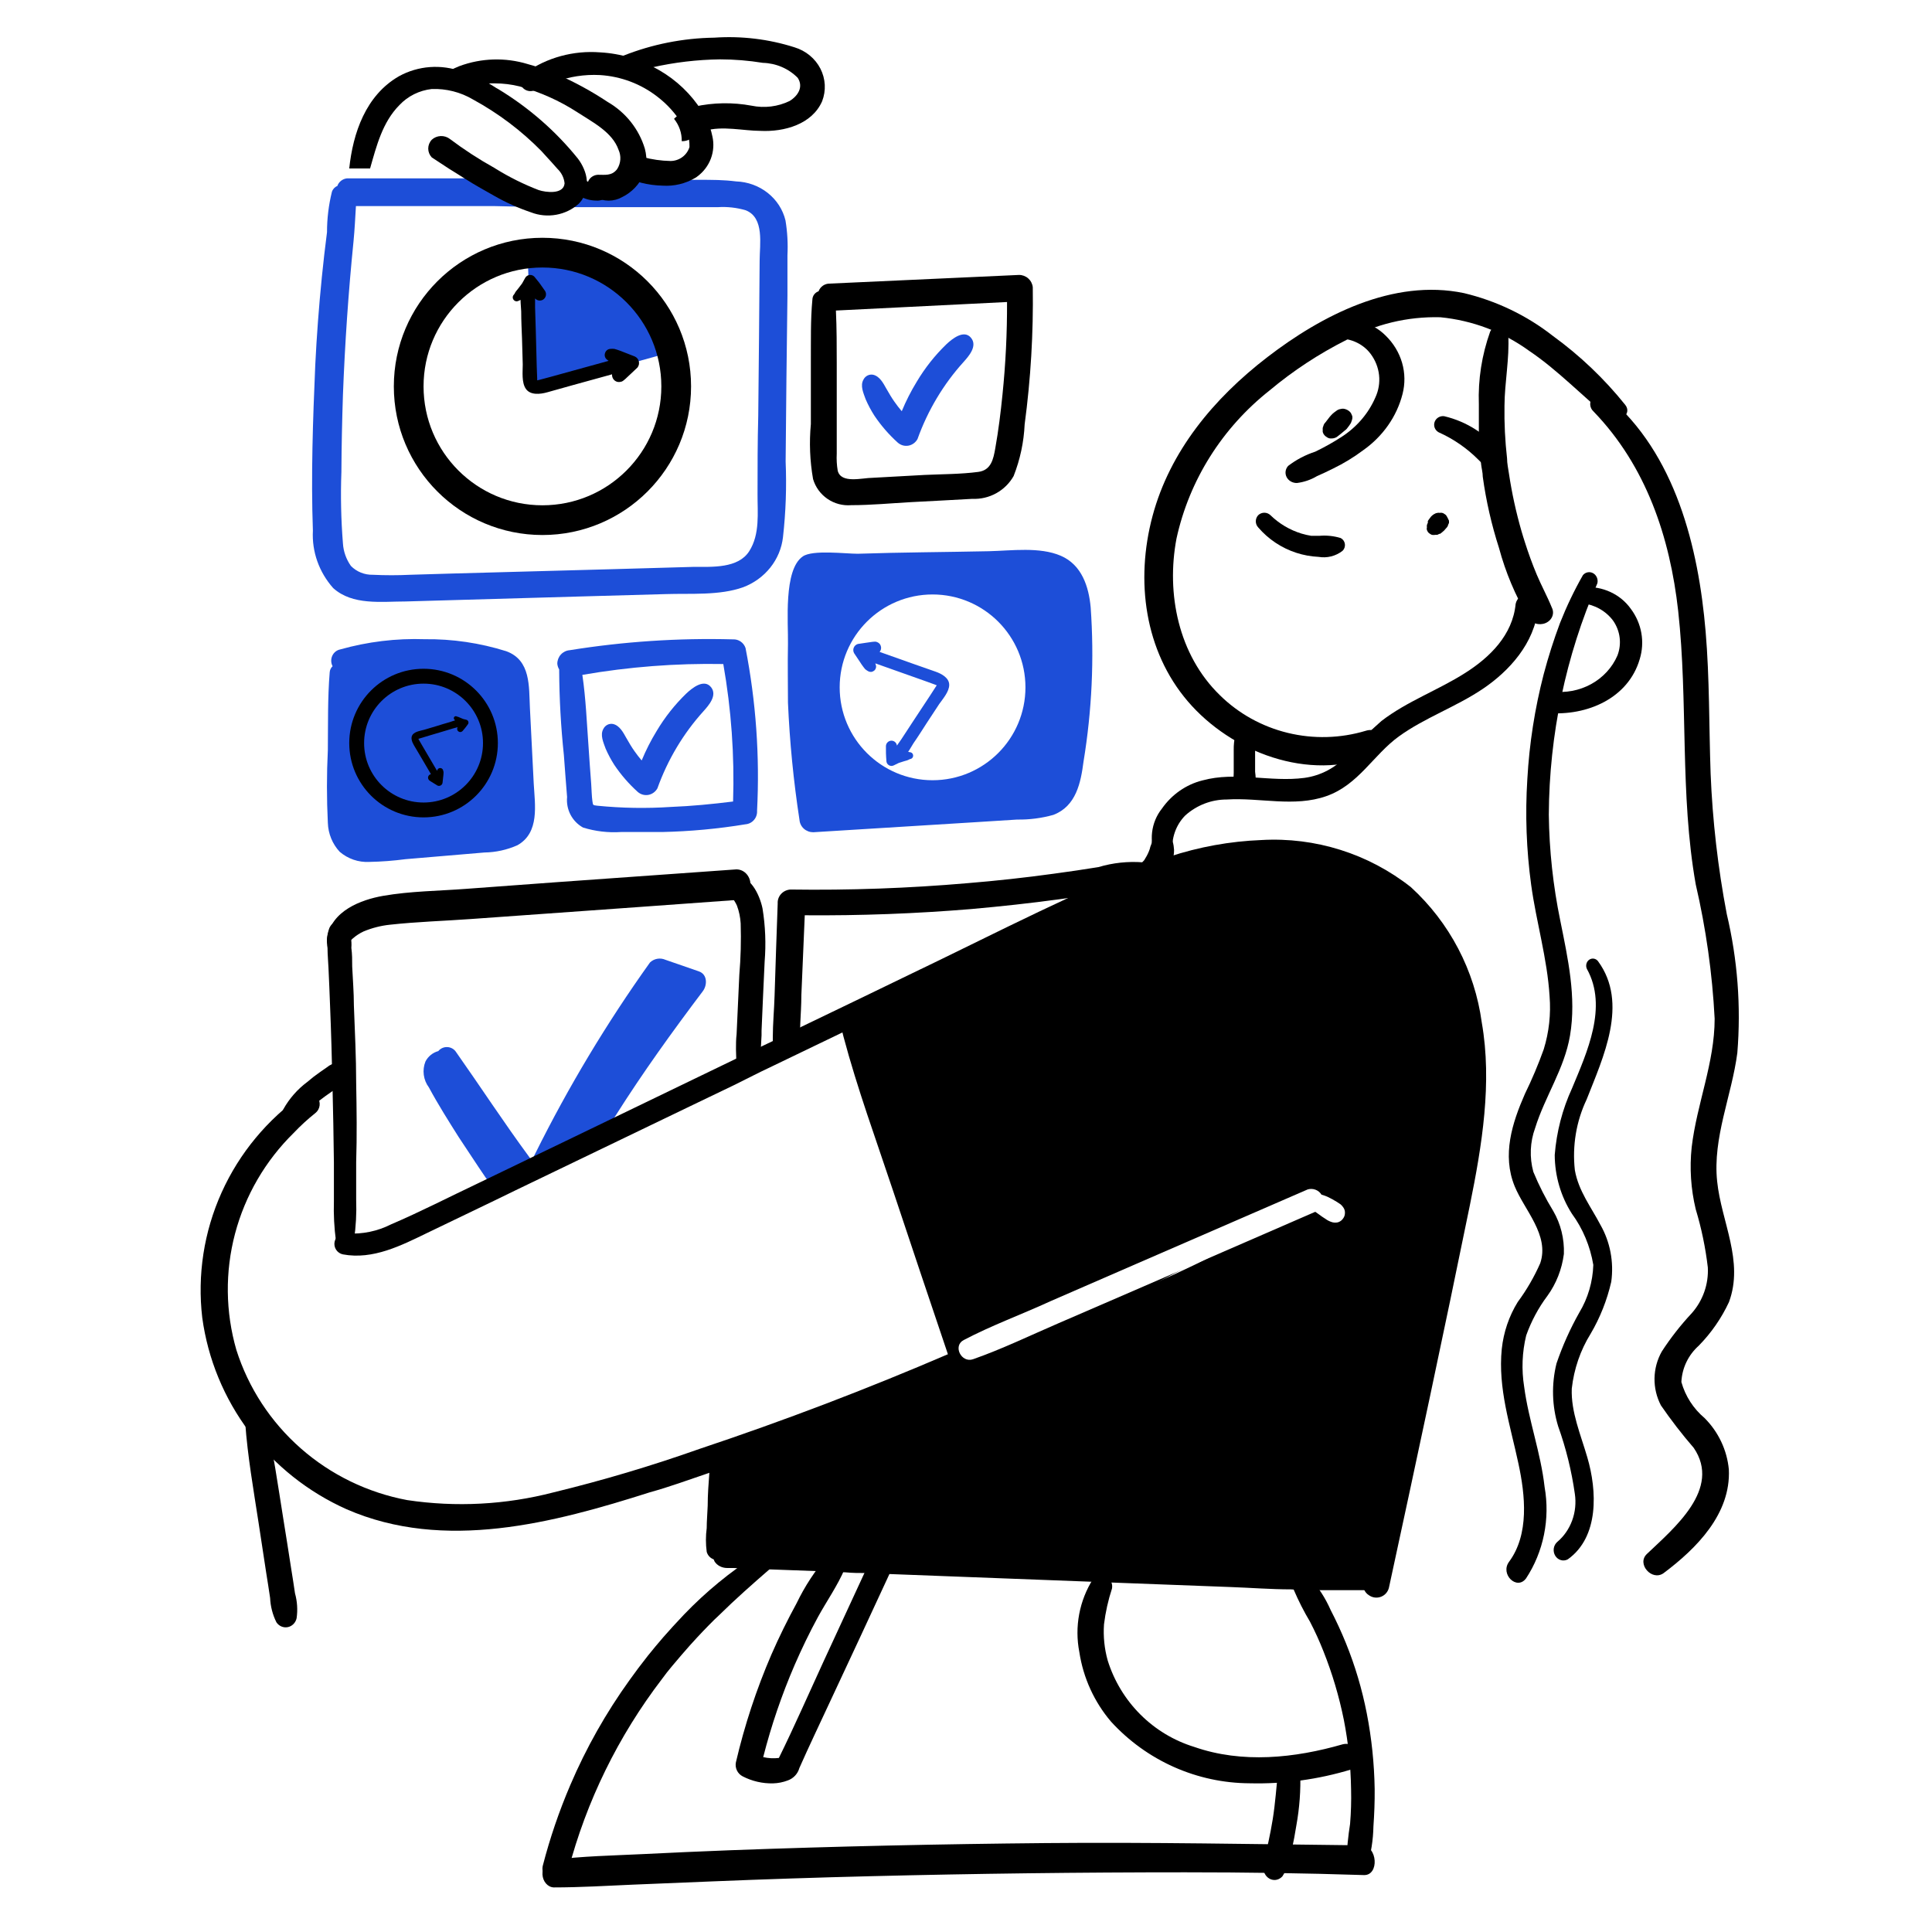 <svg viewBox="0 0 260 260" fill="none" xmlns="http://www.w3.org/2000/svg">
<rect width="260" height="260" fill="white"/>
<path d="M218.703 54.466C215.898 50.969 212.624 47.852 208.97 45.197C205.466 42.453 201.386 40.49 197.018 39.447C187.471 37.452 177.85 42.458 170.578 48.045C163.306 53.632 157.432 60.742 155.102 69.449C152.771 78.156 154.039 87.588 159.857 94.39C165.674 101.192 176.153 105.274 184.898 101.646C186.967 100.793 185.998 97.637 183.798 98.345C180.388 99.373 176.754 99.469 173.291 98.625C169.829 97.781 166.672 96.027 164.164 93.556C158.57 88.114 156.929 79.861 158.327 72.478C160.041 64.627 164.47 57.584 170.876 52.526C174.037 49.882 177.504 47.605 181.206 45.742C185.052 43.632 189.415 42.579 193.829 42.694C198.161 43.115 202.293 44.677 205.781 47.211C209.716 49.859 212.922 53.305 216.633 56.28C217.864 57.06 219.729 55.736 218.703 54.466Z" fill="black"/>
<path d="M186.474 45.165C185.515 44.203 184.278 43.521 182.911 43.203C181.545 42.884 180.108 42.942 178.776 43.37C178.46 43.465 178.198 43.674 178.046 43.95C177.895 44.226 177.866 44.547 177.968 44.842C178.07 45.137 178.294 45.383 178.59 45.524C178.886 45.665 179.23 45.691 179.547 45.596C180.486 45.483 181.439 45.613 182.304 45.971C183.169 46.328 183.913 46.9 184.454 47.624C185.087 48.471 185.477 49.455 185.588 50.482C185.699 51.509 185.528 52.546 185.089 53.494C184.141 55.683 182.512 57.559 180.412 58.879C179.32 59.578 178.183 60.214 177.006 60.781C175.675 61.215 174.438 61.866 173.35 62.702C173.164 62.909 173.047 63.161 173.011 63.429C172.976 63.696 173.024 63.968 173.15 64.21C173.276 64.453 173.475 64.656 173.722 64.796C173.969 64.936 174.254 65.007 174.543 64.999C175.495 64.879 176.408 64.566 177.218 64.084C177.95 63.761 178.681 63.42 179.393 63.061C180.824 62.368 182.178 61.544 183.435 60.602C186.096 58.73 187.975 56.052 188.746 53.027C189.104 51.644 189.083 50.199 188.687 48.826C188.29 47.452 187.529 46.193 186.474 45.165Z" fill="black"/>
<path d="M181.999 56.108C181.984 55.992 181.947 55.881 181.89 55.78C181.832 55.617 181.732 55.473 181.6 55.362C181.417 55.204 181.199 55.091 180.964 55.034C180.798 54.989 180.621 54.989 180.455 55.034C180.281 55.05 180.113 55.106 179.965 55.198L179.566 55.489C179.414 55.602 179.274 55.73 179.148 55.871L178.966 56.071L178.658 56.471L178.349 56.872C178.22 56.994 178.132 57.152 178.095 57.326C178.019 57.478 177.987 57.648 178.005 57.818V58.127C178.046 58.289 178.127 58.44 178.24 58.563C178.307 58.655 178.395 58.729 178.495 58.782C178.631 58.894 178.793 58.969 178.966 59H179.294C179.513 58.986 179.725 58.917 179.911 58.8C180.256 58.527 180.619 58.254 180.945 57.963L181.146 57.799C181.209 57.748 181.264 57.686 181.309 57.617C181.488 57.399 181.652 57.168 181.799 56.926L181.926 56.58C181.982 56.429 182.006 56.268 181.999 56.108Z" fill="black"/>
<path d="M194.829 69.72L194.69 69.463C194.614 69.328 194.496 69.219 194.35 69.148C194.275 69.078 194.177 69.033 194.071 69.02C193.97 68.993 193.863 68.993 193.761 69.02C193.66 68.998 193.554 68.998 193.452 69.02C193.295 69.035 193.145 69.09 193.019 69.177L192.895 69.248C192.776 69.333 192.667 69.428 192.57 69.534L192.4 69.763C192.308 69.877 192.225 69.996 192.152 70.12C192.144 70.158 192.144 70.197 192.152 70.235V70.363C192.095 70.457 192.054 70.558 192.029 70.664C192.008 70.758 192.008 70.855 192.029 70.949C191.99 71.076 191.99 71.209 192.029 71.335L192.152 71.578C192.227 71.693 192.334 71.787 192.462 71.85C192.533 71.909 192.618 71.953 192.71 71.978C192.852 72.007 193 72.007 193.143 71.978H193.421L193.715 71.836H193.808L194.071 71.635C194.103 71.599 194.139 71.565 194.179 71.535C194.263 71.48 194.336 71.412 194.396 71.335L194.582 71.121C194.688 71.019 194.776 70.904 194.845 70.778C194.845 70.649 194.954 70.506 195 70.378V70.077L194.829 69.72Z" fill="black"/>
<path d="M204 71C203.892 70.929 203.797 70.842 203.716 70.742C203.054 69.443 202.527 68.083 202.146 66.68C201.629 65.431 200.949 64.252 200.123 63.173C199.768 62.707 199.375 62.269 198.95 61.862C197.415 60.319 195.6 59.068 193.597 58.171C193.358 58.036 193.173 57.824 193.076 57.572C192.979 57.319 192.975 57.042 193.064 56.787C193.153 56.532 193.331 56.315 193.566 56.173C193.802 56.032 194.08 55.974 194.353 56.011C195.891 56.373 197.352 56.998 198.666 57.857C199.995 58.716 201.181 59.768 202.184 60.977C202.184 61.678 202.335 62.398 202.43 63.118C202.791 65.774 203.316 68.406 204 71Z" fill="black"/>
<path d="M180.425 72.407C179.501 72.127 178.533 72.025 177.571 72.106H177.366H177.123H176.452C176.011 72.035 175.574 71.935 175.146 71.806C173.578 71.326 172.146 70.477 170.968 69.329C170.746 69.118 170.453 69 170.148 69C169.842 69 169.549 69.118 169.327 69.329C169.117 69.552 169 69.847 169 70.155C169 70.462 169.117 70.757 169.327 70.981C170.693 72.57 172.468 73.752 174.457 74.396C175.423 74.709 176.426 74.892 177.44 74.94C178.004 75.037 178.583 75.016 179.138 74.877C179.693 74.738 180.215 74.485 180.668 74.133C180.791 74.016 180.884 73.871 180.94 73.709C180.996 73.548 181.013 73.376 180.99 73.207C180.966 73.038 180.902 72.877 180.804 72.738C180.706 72.599 180.576 72.485 180.425 72.407Z" fill="black"/>
<path d="M232.379 123.001C231.189 116.758 230.462 110.437 230.207 104.09C229.982 97.707 230.076 91.324 229.533 84.959C228.577 73.719 225.505 61.045 216.328 53.356C216.055 53.112 215.695 52.984 215.326 53.002C214.957 53.019 214.61 53.179 214.362 53.447C214.114 53.716 213.984 54.07 214.002 54.432C214.019 54.795 214.182 55.135 214.455 55.379C221.553 62.737 224.738 72.321 225.843 82.218C227.191 94.469 226.049 106.831 228.203 119.009C229.583 124.953 230.435 131.003 230.75 137.092C230.75 143.033 228.353 148.515 227.66 154.383C227.362 157.177 227.546 160.001 228.203 162.735C228.977 165.296 229.521 167.918 229.832 170.572C229.946 172.824 229.168 175.033 227.66 176.734C226.167 178.332 224.819 180.056 223.632 181.885C223.011 182.992 222.677 184.231 222.657 185.495C222.638 186.759 222.934 188.008 223.521 189.133C224.885 191.118 226.361 193.028 227.94 194.853C231.686 200.372 225.299 205.633 221.629 209.128C220.224 210.453 222.284 212.808 223.857 211.722C228.333 208.374 232.941 203.72 232.66 197.76C232.417 195.155 231.265 192.712 229.401 190.843C227.887 189.568 226.798 187.877 226.273 185.987C226.315 185.06 226.544 184.15 226.945 183.31C227.347 182.47 227.915 181.717 228.614 181.094C230.296 179.377 231.67 177.393 232.678 175.226C234.72 169.707 231.648 164.427 231.086 158.982C230.468 153.096 233.053 147.448 233.802 141.691C234.313 135.426 233.833 129.121 232.379 123.001Z" fill="black"/>
<path d="M205.654 83.083C203.923 80.135 202.607 77.005 201.736 73.765C200.724 70.619 199.991 67.406 199.544 64.156C199.544 63.592 199.382 63.028 199.321 62.482C199.186 61.184 199.084 59.892 199.017 58.606C199.017 57.204 199.017 55.803 199.017 54.402C198.898 51.09 199.413 47.785 200.539 44.629C201.026 43.519 202.934 44.01 202.974 45.084C203.157 48.232 202.487 51.435 202.467 54.602C202.43 56.966 202.545 59.33 202.812 61.681C202.812 62.373 202.975 63.083 203.076 63.792C203.467 66.386 204.029 68.957 204.76 71.491C204.902 71.964 205.045 72.455 205.207 72.947C205.674 74.421 206.202 75.877 206.811 77.333C207.42 78.788 208.232 80.263 208.841 81.773C209.034 82.152 209.052 82.584 208.89 82.975C208.728 83.366 208.401 83.683 207.978 83.857C207.556 84.031 207.073 84.047 206.637 83.902C206.202 83.757 205.848 83.462 205.654 83.083Z" fill="black"/>
<path d="M205.788 80.036C205.59 79.992 205.387 79.988 205.189 80.026C204.99 80.064 204.801 80.143 204.632 80.258C204.463 80.373 204.317 80.522 204.203 80.696C204.089 80.871 204.009 81.067 203.968 81.273C203.568 85.479 200.457 88.487 197.182 90.561C193.543 92.883 189.358 94.368 185.902 97.032C184.253 98.471 182.698 100.023 181.245 101.676C179.73 103.329 177.72 104.39 175.549 104.683C170.965 105.292 166.344 103.789 161.814 105.026C159.62 105.576 157.685 106.926 156.355 108.833C155.634 109.74 155.178 110.845 155.042 112.017C154.907 113.188 155.097 114.376 155.591 115.437C155.736 115.666 155.948 115.838 156.196 115.929C156.443 116.02 156.712 116.024 156.961 115.939C157.211 115.855 157.427 115.688 157.577 115.463C157.727 115.239 157.803 114.969 157.793 114.695C157.697 113.783 157.803 112.861 158.103 112C158.403 111.139 158.888 110.361 159.521 109.727C161.069 108.349 163.037 107.593 165.07 107.595C169.546 107.31 174.167 108.661 178.497 107.139C182.827 105.616 184.81 101.6 188.249 99.107C191.687 96.614 195.908 95.148 199.51 92.731C203.113 90.314 206.516 86.564 206.989 81.844C207.035 81.441 206.938 81.034 206.717 80.701C206.495 80.368 206.165 80.131 205.788 80.036Z" fill="black"/>
<path d="M219.485 81.956C218.79 80.971 217.833 80.18 216.71 79.665C215.588 79.149 214.342 78.927 213.099 79.021C211.874 79.134 211.577 81.053 212.941 81.184C213.768 81.277 214.565 81.535 215.28 81.94C215.995 82.345 216.613 82.889 217.093 83.536C217.567 84.219 217.866 84.999 217.965 85.813C218.065 86.626 217.963 87.451 217.666 88.22C216.966 89.837 215.724 91.188 214.132 92.062C212.541 92.937 210.69 93.286 208.868 93.054C208.466 92.986 208.052 93.067 207.71 93.28C207.368 93.494 207.125 93.823 207.031 94.202C206.99 94.393 206.99 94.59 207.03 94.782C207.069 94.974 207.148 95.156 207.262 95.318C207.376 95.481 207.522 95.62 207.693 95.729C207.863 95.838 208.054 95.913 208.255 95.951C213.633 96.384 219.149 93.938 220.671 88.69C221.018 87.555 221.092 86.36 220.886 85.194C220.681 84.028 220.202 82.921 219.485 81.956Z" fill="black"/>
<path d="M154.418 118.696C152.579 119.57 150.571 120.055 148.525 120.118C146.952 120.384 145.378 120.615 143.804 120.846L142.522 121.024C138.606 121.557 134.654 121.983 130.682 122.338C123.228 122.954 115.767 123.233 108.301 123.173C108.154 126.727 107.99 130.28 107.843 133.94C107.843 135.219 107.752 136.498 107.697 137.777C107.642 139.056 107.697 140.086 107.569 141.33L104 143C104 141.863 104 140.726 104 139.589C104 137.812 104.183 135.876 104.238 134.028C104.384 129.871 104.494 125.732 104.659 121.592C104.644 121.359 104.677 121.125 104.755 120.904C104.834 120.683 104.956 120.479 105.116 120.304C105.276 120.129 105.469 119.986 105.686 119.884C105.903 119.782 106.138 119.723 106.379 119.709C114.319 119.824 122.26 119.539 130.169 118.856C134.067 118.537 137.966 118.11 141.827 117.577C143.84 117.311 145.835 117.009 147.83 116.689C149.765 116.11 151.796 115.893 153.814 116.049C154.118 116.114 154.393 116.269 154.601 116.493C154.742 116.648 154.85 116.828 154.918 117.024C154.986 117.22 155.012 117.427 154.995 117.633C154.978 117.839 154.918 118.039 154.819 118.222C154.72 118.405 154.583 118.566 154.418 118.696Z" fill="black"/>
<path d="M94.576 133.4C90.445 138.876 86.502 144.352 82.855 150.12C81.813 151.727 80.827 153.352 79.841 154.994L70.036 159.631L67.171 161C66.557 160.142 65.943 159.284 65.311 158.408C64.064 156.582 62.892 154.757 61.739 153.041C60.344 150.832 58.948 148.624 57.72 146.342C57.35 145.846 57.113 145.267 57.032 144.657C56.95 144.048 57.027 143.428 57.255 142.855C57.427 142.516 57.671 142.215 57.969 141.973C58.267 141.731 58.613 141.553 58.986 141.45C59.133 141.269 59.322 141.126 59.538 141.032C59.753 140.939 59.989 140.897 60.225 140.912C60.46 140.926 60.688 140.995 60.89 141.115C61.093 141.234 61.262 141.399 61.386 141.596C64.678 146.269 67.785 151.033 71.171 155.633L71.563 156.163C71.73 155.852 71.878 155.524 72.046 155.213C76.489 146.267 81.646 137.679 87.469 129.53C87.737 129.269 88.081 129.094 88.453 129.028C88.825 128.963 89.209 129.011 89.553 129.165L94.036 130.717C95.264 131.136 95.171 132.633 94.576 133.4Z" fill="#1D4ED8"/>
<path d="M197.805 162.21C194.3 179.371 190.63 196.514 186.922 213.638C186.86 213.919 186.73 214.18 186.542 214.398C186.354 214.616 186.115 214.784 185.846 214.886C185.577 214.989 185.286 215.023 185.001 214.985C184.715 214.947 184.444 214.839 184.211 214.67C183.926 214.493 183.704 214.229 183.578 213.918C183.452 213.607 183.427 213.263 183.509 212.937C183.509 212.513 183.676 212.09 183.768 211.666C184.1 209.988 184.451 208.311 184.801 206.652C186.572 198.197 188.349 189.743 190.132 181.288C191.884 172.975 193.821 164.698 195.278 156.256C196.588 148.68 197.122 140.791 194.761 133.381C193.862 130.181 192.29 127.21 190.149 124.667C188.008 122.124 185.348 120.067 182.348 118.634C168.089 112.201 152.576 120.072 139.775 126.229L116.535 137.417L113.897 138.689L107.81 141.62L104.213 143.353L102.368 144.238L98.679 146.081L92.924 148.846L79.146 155.482L69.425 160.164L66.584 161.546L57.583 165.878C54.005 167.611 50.205 169.565 46.147 168.809C45.772 168.731 45.444 168.507 45.235 168.187C45.026 167.867 44.952 167.478 45.031 167.104C45.109 166.73 45.332 166.402 45.652 166.193C45.972 165.984 46.362 165.91 46.736 165.989C48.771 166.114 50.803 165.694 52.62 164.772C56.586 163.076 60.441 161.085 64.334 159.242L64.795 159.021L70.605 156.219L71.472 155.795L76.175 153.528L82.133 150.652L98.845 142.579L100.228 141.915L102.553 140.791L104.25 139.98L107.939 138.136C113.288 135.574 118.6 132.993 123.931 130.413L124.17 130.302L126.827 129.012C132.637 126.173 138.466 123.279 144.332 120.57C145.346 120.09 146.361 119.611 147.394 119.169C149.238 118.321 151.083 117.528 153.056 116.791C153.794 116.496 154.551 116.22 155.307 115.961C156.063 115.703 156.653 115.501 157.335 115.298C161.347 113.971 165.526 113.214 169.749 113.049C177.008 112.631 184.168 114.887 189.873 119.39C195.086 124.159 198.46 130.603 199.41 137.602C200.83 145.694 199.446 154.136 197.805 162.21Z" fill="black"/>
<path d="M157.939 113.812C157.913 113.611 157.864 113.414 157.794 113.222C157.787 113.178 157.787 113.133 157.794 113.089C157.609 112.766 157.568 112.69 157.691 112.88C157.691 113.013 157.815 113.07 157.691 112.88C157.591 112.584 157.376 112.333 157.088 112.175C156.799 112.017 156.457 111.964 156.128 112.025C155.837 112.074 155.57 112.207 155.366 112.405C155.172 112.627 155.057 112.899 155.037 113.184C155.037 113.431 154.893 113.698 154.811 113.945C154.764 114.166 154.695 114.382 154.605 114.591C154.437 114.994 154.23 115.382 153.988 115.751L153.782 115.979C153.543 116.189 153.342 116.433 153.185 116.701C153.063 116.959 153 117.237 153 117.519C153.022 117.857 153.166 118.179 153.411 118.431C153.628 118.673 153.919 118.849 154.245 118.937C154.571 119.025 154.919 119.021 155.243 118.926C155.999 118.595 156.619 118.049 157.012 117.367C157.333 116.914 157.583 116.421 157.754 115.903C157.92 115.411 158.003 114.898 158 114.382C157.979 114.23 157.959 113.964 157.939 113.812Z" fill="black"/>
<path d="M168.906 103.856C168.906 103.336 168.906 102.797 168.906 102.257C168.906 101.718 168.906 101.198 168.906 100.659C168.895 100.055 168.818 99.454 168.675 98.868C168.584 98.606 168.41 98.38 168.181 98.224C167.951 98.068 167.677 97.99 167.4 98.001C167.123 98.025 166.861 98.134 166.65 98.314C166.439 98.493 166.29 98.734 166.222 99.002C166.083 99.635 166.018 100.281 166.029 100.928C166.029 101.429 166.029 101.949 166.029 102.469V104.01C165.99 104.542 165.99 105.076 166.029 105.608C166.063 105.964 166.22 106.298 166.474 106.551C166.728 106.804 167.062 106.961 167.419 106.995C167.779 107.025 168.138 106.922 168.427 106.706C168.715 106.489 168.913 106.173 168.983 105.82C169.021 105.164 168.995 104.506 168.906 103.856Z" fill="black"/>
<path d="M213.024 77.397C211.852 79.457 210.823 81.605 209.945 83.825C209.099 86.084 208.364 88.389 207.744 90.73C206.548 95.341 205.809 100.074 205.542 104.85C205.24 109.6 205.414 114.37 206.058 119.081C206.746 124.099 208.225 128.989 208.535 134.062C208.729 136.481 208.46 138.918 207.744 141.223C207.011 143.27 206.166 145.269 205.215 147.212C203.495 151.131 202.119 155.435 203.839 159.647C205.147 162.852 208.552 166.222 207.279 169.995C206.461 171.852 205.444 173.604 204.252 175.215C203.079 177.112 202.343 179.277 202.102 181.533C201.568 186.844 203.255 191.844 204.338 196.936C205.267 201.222 205.818 206.478 203.083 210.177C201.844 211.844 204.131 214.078 205.37 212.412C206.535 210.641 207.357 208.64 207.785 206.526C208.213 204.413 208.24 202.229 207.864 200.104C207.348 195.507 205.714 191.167 205.112 186.606C204.747 184.316 204.841 181.969 205.387 179.72C206.073 177.796 207.036 175.998 208.243 174.391C209.433 172.749 210.197 170.804 210.461 168.75C210.535 166.718 210.038 164.71 209.034 162.981C208.006 161.303 207.108 159.539 206.351 157.706C205.817 155.766 205.901 153.692 206.591 151.809C207.915 147.541 210.531 143.842 211.287 139.355C212.165 134.172 210.994 128.97 209.98 123.916C209.009 119.222 208.491 114.436 208.432 109.63C208.491 98.873 210.72 88.255 214.968 78.495C215.028 78.234 215.004 77.959 214.9 77.714C214.797 77.469 214.62 77.267 214.397 77.141C214.174 77.015 213.919 76.972 213.67 77.018C213.421 77.064 213.194 77.198 213.024 77.397Z" fill="black"/>
<path d="M216.836 172.495C217.204 169.844 216.691 167.138 215.386 164.85C214.144 162.468 212.419 160.271 211.936 157.464C211.574 154.196 212.127 150.887 213.524 147.955C215.732 142.323 219.217 135.03 215.059 129.361C214.92 129.175 214.722 129.051 214.503 129.013C214.284 128.974 214.059 129.024 213.872 129.153C213.685 129.281 213.55 129.48 213.492 129.709C213.434 129.939 213.458 130.183 213.558 130.395C216.405 135.51 213.558 141.64 211.557 146.46C210.263 149.269 209.473 152.313 209.228 155.433C209.244 158.256 210.049 161.008 211.539 163.336C213.011 165.345 214.001 167.71 214.421 170.224C214.347 172.502 213.696 174.716 212.54 176.631C211.313 178.803 210.285 181.097 209.469 183.481C208.775 186.27 208.852 189.214 209.693 191.956C210.744 194.889 211.496 197.935 211.936 201.041C212.115 202.246 211.991 203.48 211.575 204.616C211.16 205.752 210.469 206.749 209.573 207.503C209.321 207.721 209.152 208.031 209.1 208.373C209.049 208.716 209.118 209.066 209.293 209.358C209.469 209.649 209.739 209.861 210.052 209.951C210.365 210.042 210.698 210.005 210.987 209.849C215.214 206.839 214.938 200.616 213.61 196.111C212.73 193.083 211.402 190.017 211.522 186.878C211.814 184.237 212.683 181.707 214.059 179.493C215.33 177.335 216.268 174.972 216.836 172.495Z" fill="black"/>
<path d="M170.18 164.861H170.07L165.424 167.437C152.992 174.205 140.285 180.465 127.264 186.036C117.887 190.052 108.362 193.735 98.69 197.086C97.515 197.503 96.358 197.92 95.182 198.301C92.611 199.172 90.04 200.116 87.469 200.823C74.486 204.96 59.794 208.843 46.646 203.11C41.46 200.793 36.956 197.211 33.557 192.7C30.158 188.19 27.977 182.899 27.218 177.326C26.543 171.577 27.444 165.755 29.829 160.469C32.213 155.182 35.992 150.627 40.77 147.279C42.404 146.172 43.91 148.64 42.404 149.819C41.382 150.635 40.419 151.52 39.521 152.468C35.712 156.209 32.987 160.89 31.63 166.025C30.274 171.159 30.336 176.559 31.808 181.663C33.43 186.773 36.424 191.352 40.473 194.912C44.522 198.472 49.474 200.879 54.799 201.876C61.358 202.859 68.052 202.507 74.468 200.842C81.109 199.228 87.661 197.278 94.099 194.999C105.485 191.201 116.699 186.925 127.742 182.171L130.735 180.883L132.057 180.302C144.453 174.858 156.61 168.816 168.436 162.157C168.717 161.983 169.045 161.902 169.375 161.925C169.705 161.948 170.02 162.074 170.273 162.284C170.502 162.419 170.69 162.612 170.818 162.843C170.946 163.075 171.008 163.336 170.999 163.599C170.99 163.863 170.909 164.119 170.765 164.341C170.621 164.563 170.419 164.742 170.18 164.861Z" fill="black"/>
<path d="M174.849 164.337C174.744 164.524 174.589 164.683 174.397 164.799C174.206 164.914 173.986 164.982 173.759 164.995C173.368 165.019 172.978 164.956 172.619 164.811L171.793 164.612L170.984 164.459L170.356 164.352H170.158C170.012 164.361 169.866 164.341 169.729 164.294C169.592 164.246 169.469 164.172 169.365 164.076C169.156 163.903 169.026 163.662 169.001 163.403C168.994 163.268 169.016 163.133 169.068 163.007C169.119 162.88 169.198 162.765 169.299 162.668C169.487 162.483 169.737 162.364 170.009 162.331C170.178 162.254 170.356 162.193 170.538 162.147L171.166 162.04C171.56 161.987 171.961 161.987 172.355 162.04C172.659 162.064 172.957 162.12 173.246 162.209C173.858 162.332 174.402 162.652 174.783 163.112C174.912 163.291 174.987 163.5 174.998 163.716C175.01 163.931 174.959 164.146 174.849 164.337Z" fill="black"/>
<path d="M127.782 182.915C127.67 182.592 127.577 182.269 127.465 181.947C125.041 174.777 122.635 167.606 120.248 160.436C117.861 153.266 115.4 146.58 113.516 139.517L113.068 137.724C113.012 137.561 112.991 137.388 113.004 137.216C113.017 137.045 113.064 136.877 113.145 136.723C113.225 136.569 113.337 136.432 113.473 136.319C113.608 136.206 113.766 136.121 113.936 136.067C114.106 136.012 114.285 135.991 114.464 136.003C114.643 136.016 114.818 136.062 114.978 136.14C115.138 136.217 115.281 136.324 115.399 136.455C115.516 136.585 115.604 136.736 115.661 136.9L116.183 138.209C118.981 145.11 121.125 152.298 123.474 159.361C125.824 166.423 128.174 173.54 130.505 180.656C130.654 181.068 130.785 181.499 130.915 181.911C131.054 182.31 131.021 182.746 130.825 183.123C130.629 183.499 130.287 183.785 129.871 183.919C129.456 184.052 129.003 184.021 128.611 183.833C128.219 183.644 127.921 183.314 127.782 182.915Z" fill="black"/>
<path d="M184.707 214H183.758C181.732 214 179.687 214 177.643 214C176.347 214 175.033 214 173.737 213.89C171.017 213.89 168.261 213.67 165.596 213.576L149.826 212.979L146.632 212.853L119.838 211.832L116.552 211.691C115.621 211.691 114.727 211.691 113.777 211.597L110.127 211.44L103.209 211.188L98.719 211.016H97.88C97.521 211.017 97.169 210.933 96.863 210.772C96.556 210.611 96.309 210.38 96.146 210.105C96.059 209.936 96.01 209.755 96 209.571C95.999 209.175 96.171 208.794 96.482 208.502C96.793 208.211 97.221 208.032 97.679 208H98.482L117.027 208.707L150.794 209.979L167.86 210.607C173.025 210.812 178.209 210.953 183.338 211.471L184.925 211.628C186.513 211.801 186.258 213.937 184.707 214Z" fill="black"/>
<path d="M197 156.5C195.585 164.848 193.245 173.253 191.5 181.527C189.755 189.801 189 197.5 186 207.5C185.651 209.151 185.831 211.331 185.5 213C180.338 212.395 172.699 212.239 167.5 212H150.5L116 210L97 209C95.492 210.055 97.997 207.798 98.008 207.725C96.5 206.5 98.008 206.68 98.099 206.166L97 203C97.092 201.166 98.008 196.335 98.008 194.5C107.671 191.125 117.106 188.073 126.5 184C139.525 178.368 152.789 174.739 165.244 167.896L169.856 165.327L170.554 165.455L171 164.5L171.5 163.878C171.5 161.5 170.816 164.218 171.25 164.189C171.503 164.173 171.94 163.815 172.152 163.677C172.365 163.539 173.027 164.102 173.144 163.878C173.27 163.66 173.144 163.928 173.144 163.677C173.144 163.426 174.126 163.013 174 162.795C173.577 162.244 173.824 162.943 173.144 162.795C172.823 162.689 172.49 162.622 172.152 162.594C171.713 162.529 171.268 162.529 170.829 162.594L171.113 163.677C172.095 164.632 170.186 164.212 169.856 164.189C169.526 164.166 168.78 164.824 168.5 165C156.669 171.696 144.302 175.436 131.901 180.94L130.579 181.527C127.5 178.5 123.815 168.265 121.5 161C119.185 153.735 116.756 143.972 114 137L139 124C151.749 117.873 169.299 110.597 183.5 117C186.488 118.426 189.868 121.469 192 124C194.132 126.531 195.605 129.815 196.5 133C198.851 140.339 198.304 148.905 197 156.5Z" fill="black"/>
<path d="M99 196.605V196.833C99 198.736 98.848 200.638 98.754 202.541L98.603 205.433C98.603 205.965 98.603 206.517 98.508 207.05C98.497 207.125 98.497 207.202 98.508 207.278C98.51 207.74 98.453 208.2 98.338 208.648C98.25 209.007 98.054 209.329 97.776 209.571C97.499 209.813 97.153 209.962 96.788 209.999C96.548 210.008 96.309 209.963 96.089 209.865C95.853 209.791 95.639 209.658 95.467 209.479C95.295 209.299 95.171 209.079 95.106 208.838C94.965 207.778 94.965 206.703 95.106 205.642C95.106 204.633 95.201 203.739 95.238 202.636C95.238 201.152 95.352 199.649 95.465 198.165C95.465 197.575 95.465 197.004 95.579 196.414C95.669 195.988 95.911 195.61 96.259 195.351C96.607 195.092 97.038 194.969 97.469 195.007C97.867 195.057 98.236 195.243 98.515 195.534C98.793 195.825 98.964 196.202 99 196.605Z" fill="black"/>
<path d="M103.594 211.154C101.272 213.17 98.968 215.203 96.794 217.344C96.315 217.776 95.873 218.226 95.412 218.693C94.951 219.161 94.362 219.773 93.846 220.331C93.33 220.888 92.408 221.896 91.727 222.706C91.045 223.515 89.884 224.829 89.092 225.944C83.2 233.644 78.911 242.398 76.469 251.709C75.935 253.832 72.507 253.148 73.06 251.025C74.014 247.343 75.246 243.735 76.746 240.23C78.876 235.24 81.558 230.492 84.743 226.07C85.499 225.009 86.272 223.983 87.083 222.957L87.194 222.813C87.875 221.968 88.558 221.14 89.276 220.313C89.995 219.485 91.119 218.261 92.058 217.272C94.984 214.224 98.269 211.525 101.843 209.229C103.133 208.366 104.774 210.147 103.594 211.154Z" fill="black"/>
<path d="M183.251 248.339C169.047 248.186 154.843 247.903 140.714 248.034C126.584 248.165 112.454 248.471 98.324 248.995C94.367 249.148 90.39 249.323 86.432 249.52C82.474 249.716 78.35 249.782 74.337 250.306C73.949 250.376 73.597 250.614 73.35 250.974C73.104 251.334 72.98 251.79 73.003 252.253C73.026 252.715 73.195 253.151 73.476 253.474C73.757 253.798 74.13 253.985 74.522 254C78.073 254 81.624 253.781 85.175 253.628L95.809 253.191C102.911 252.9 110.013 252.667 117.115 252.492C131.22 252.142 145.35 251.967 159.504 251.967C167.494 251.967 175.52 252.077 183.547 252.339C185.637 252.405 185.415 248.383 183.251 248.339Z" fill="black"/>
<path d="M183.939 230.598C183.305 227.342 182.364 224.172 181.133 221.141C180.512 219.609 179.822 218.113 179.067 216.658C178.362 215.053 177.419 213.595 176.279 212.346C175.322 211.438 173.574 212.441 174.095 213.916C174.736 215.417 175.472 216.864 176.296 218.247C176.967 219.538 177.572 220.87 178.11 222.238C179.29 225.199 180.207 228.284 180.848 231.449C181.449 234.519 181.776 237.649 181.822 240.792C181.861 242.345 181.816 243.899 181.688 245.445C181.43 247.096 181.262 248.764 181.184 250.438C181.208 250.801 181.335 251.146 181.547 251.421C181.759 251.696 182.044 251.886 182.36 251.962C182.676 252.039 183.006 251.998 183.3 251.846C183.593 251.694 183.835 251.439 183.989 251.119C184.512 249.407 184.796 247.614 184.829 245.804C184.947 244.14 185.014 242.457 184.997 240.755C184.943 237.338 184.589 233.936 183.939 230.598Z" fill="black"/>
<path d="M180.715 234.735C174.249 236.604 167.171 237.351 160.706 235.09C157.977 234.25 155.492 232.753 153.465 230.727C151.438 228.702 149.93 226.21 149.071 223.465C148.628 221.886 148.459 220.242 148.571 218.606C148.77 216.967 149.131 215.351 149.646 213.784C149.708 213.465 149.665 213.134 149.524 212.842C149.384 212.55 149.153 212.312 148.866 212.164C148.579 212.016 148.252 211.966 147.935 212.023C147.618 212.079 147.327 212.238 147.107 212.475C145.249 215.4 144.585 218.936 145.255 222.344C145.781 225.799 147.257 229.037 149.516 231.688C151.894 234.291 154.777 236.37 157.987 237.798C161.197 239.226 164.664 239.971 168.172 239.987C172.806 240.102 177.428 239.471 181.864 238.118C183.976 237.463 182.883 234.23 180.715 234.735Z" fill="black"/>
<path d="M174.983 238.564C174.959 238.159 174.803 237.778 174.545 237.492C174.288 237.205 173.945 237.032 173.581 237.005C173.22 236.973 172.862 237.089 172.572 237.329C172.282 237.57 172.081 237.92 172.007 238.314C171.764 240.488 171.626 242.661 171.28 244.816C171.107 245.855 170.916 246.894 170.691 247.914C170.553 248.471 170.432 249.01 170.276 249.568C170.05 250.176 169.961 250.837 170.016 251.492C170.044 251.807 170.152 252.107 170.328 252.357C170.503 252.606 170.739 252.795 171.007 252.902C171.275 253.009 171.565 253.029 171.843 252.96C172.121 252.89 172.376 252.735 172.578 252.512C173.256 251.46 173.684 250.236 173.824 248.952C174.083 247.856 174.291 246.74 174.464 245.624C174.884 243.301 175.058 240.932 174.983 238.564Z" fill="black"/>
<path d="M117.081 210.067C114.978 214.604 112.881 219.14 110.79 223.677C108.812 227.977 106.908 232.333 104.818 236.577C104.114 236.661 103.399 236.623 102.708 236.464C103.792 232.221 105.208 228.07 106.945 224.051C107.897 221.864 108.923 219.732 110.062 217.639C111.201 215.545 112.732 213.376 113.702 211.077C113.849 210.764 113.879 210.408 113.789 210.075C113.698 209.741 113.491 209.451 113.206 209.255C112.921 209.06 112.576 208.972 112.233 209.008C111.89 209.044 111.57 209.2 111.332 209.45C109.688 211.361 108.301 213.479 107.207 215.75C105.975 218.013 104.837 220.312 103.81 222.667C101.789 227.351 100.19 232.206 99.032 237.175C98.961 237.541 99.01 237.921 99.171 238.258C99.332 238.594 99.597 238.87 99.928 239.044C101.194 239.703 102.606 240.031 104.033 239.998C104.71 239.979 105.379 239.847 106.012 239.605C106.389 239.472 106.73 239.249 107.003 238.956C107.276 238.663 107.474 238.309 107.58 237.923C108.887 234.969 110.286 232.052 111.649 229.117C114.399 223.247 117.13 217.377 119.843 211.507C120.683 209.6 117.92 208.254 117.081 210.067Z" fill="black"/>
<path d="M180.734 162.432C180.636 162.291 180.518 162.165 180.383 162.056L180.217 161.948C180.034 161.819 179.842 161.699 179.645 161.59C179.423 161.447 179.201 161.339 178.961 161.214C178.743 161.094 178.514 160.992 178.278 160.909L177.835 160.766C177.652 160.465 177.37 160.233 177.035 160.107C176.7 159.98 176.332 159.966 175.988 160.066L152.792 170.14L141.379 175.105C137.482 176.898 133.437 178.367 129.688 180.339C128.193 181.128 129.375 183.458 130.945 182.92C134.841 181.558 138.609 179.73 142.395 178.098L153.993 173.08L177.004 163.078L177.484 163.418C177.769 163.636 178.065 163.839 178.371 164.028C178.656 164.242 178.983 164.401 179.331 164.494C179.568 164.547 179.814 164.547 180.051 164.494C180.341 164.407 180.59 164.223 180.752 163.974C180.897 163.78 180.981 163.55 180.993 163.311C181.027 162.996 180.934 162.682 180.734 162.432Z" fill="white"/>
<path d="M47.932 145.75C47.932 142.265 47.754 138.781 47.624 135.296C47.624 133.563 47.478 131.812 47.397 130.079C47.397 129.24 47.398 128.401 47.284 127.563C47.362 126.574 47.181 125.582 46.766 124.712C46.628 124.48 46.441 124.293 46.221 124.169C46.002 124.045 45.759 123.987 45.515 124.002C45.271 124.017 45.034 124.104 44.828 124.255C44.622 124.405 44.453 124.614 44.337 124.861C44.008 125.715 43.917 126.666 44.077 127.581C44.077 128.476 44.175 129.445 44.207 130.284C44.288 131.961 44.353 133.638 44.417 135.296C44.563 138.855 44.661 142.414 44.742 145.973C44.823 149.532 44.903 152.942 44.935 156.427C44.935 158.16 44.935 159.911 44.935 161.644C44.881 163.439 44.974 165.236 45.212 167.011C45.471 168.52 47.398 168.166 47.641 166.862C47.9 165.077 47.997 163.266 47.932 161.458C47.932 159.781 47.932 158.104 47.932 156.427C48.045 152.831 47.997 149.309 47.932 145.75Z" fill="black"/>
<path d="M99.019 117.003L74.747 118.732L62.732 119.617C59.051 119.899 55.224 119.919 51.543 120.562C48.581 121.085 44.588 122.573 44.017 126.253C43.971 126.568 44.017 126.89 44.149 127.174C44.281 127.458 44.491 127.689 44.751 127.834C45.01 127.979 45.306 128.031 45.593 127.982C45.882 127.933 46.148 127.785 46.355 127.56C47.02 126.587 47.908 125.824 48.931 125.348C50.072 124.874 51.266 124.57 52.481 124.443C56.162 124.041 59.732 123.94 63.357 123.679L86.157 122.05L99.222 121.105C99.72 121.076 100.186 120.831 100.519 120.426C100.852 120.021 101.024 119.487 100.997 118.943C100.97 118.399 100.746 117.889 100.376 117.525C100.005 117.161 99.517 116.974 99.019 117.003Z" fill="black"/>
<path d="M102.902 129.414C102.752 132.523 102.619 135.614 102.486 138.723C102.486 138.936 102.486 139.129 102.486 139.322L102.287 143.069C101.189 143.725 100.092 144.343 98.962 145C98.962 144.421 98.962 143.86 99.045 143.3C99.128 142.74 99.045 141.929 99.045 141.234C99.045 140.538 99.045 139.882 99.128 139.187C99.244 136.521 99.378 133.856 99.494 131.191C99.688 128.893 99.749 126.583 99.677 124.276C99.629 123.451 99.461 122.641 99.178 121.882C98.862 121.128 98.214 120.51 98.047 119.719C97.963 119.388 97.992 119.033 98.129 118.726C98.265 118.42 98.498 118.188 98.779 118.077C100.824 117.498 102.22 120.317 102.619 122.268C103.001 124.623 103.096 127.028 102.902 129.414Z" fill="black"/>
<path d="M71.828 105.47C71.65 102.073 71.49 98.657 71.313 95.259C71.17 92.395 71.455 88.85 68.131 87.638C64.578 86.522 60.879 85.977 57.165 86.022C53.322 85.889 49.483 86.354 45.773 87.4C45.543 87.447 45.327 87.55 45.142 87.7C44.958 87.85 44.81 88.043 44.712 88.263C44.613 88.484 44.566 88.725 44.575 88.967C44.583 89.209 44.646 89.446 44.76 89.658C44.645 89.762 44.552 89.889 44.484 90.031C44.417 90.173 44.378 90.327 44.369 90.485C44.085 93.956 44.156 97.463 44.12 100.952C43.96 104.213 43.96 107.48 44.12 110.741C44.169 112.198 44.739 113.585 45.719 114.634C46.83 115.582 48.244 116.066 49.683 115.993C51.317 115.962 52.949 115.839 54.57 115.625L59.992 115.166L65.199 114.725C66.721 114.702 68.225 114.372 69.625 113.752C72.646 112.063 71.988 108.316 71.828 105.47ZM68.273 110.428C67.776 111.108 66.638 111.108 65.874 111.163C64.257 111.328 62.657 111.438 61.057 111.585L52.171 112.338C51.048 112.54 49.9 112.54 48.777 112.338C47.87 112.063 47.763 111.144 47.692 110.336C47.461 107.141 47.692 103.872 47.692 100.677C47.692 97.481 47.799 93.974 47.55 90.632C47.559 90.577 47.559 90.521 47.55 90.466C52.907 89.217 58.447 89.049 63.866 89.971C64.594 90.117 65.341 90.264 66.052 90.448C66.517 90.491 66.967 90.642 67.367 90.889C68.007 91.476 67.794 93.092 67.829 93.827C67.971 96.784 68.132 99.759 68.256 102.715L68.47 106.957C68.452 107.967 68.807 109.602 68.202 110.41L68.273 110.428Z" fill="#1D4ED8"/>
<path d="M68.637 110.859C68.117 111.564 66.93 111.565 66.132 111.622C64.444 111.793 62.773 111.908 61.102 112.06L51.824 112.843C50.651 113.052 49.453 113.052 48.28 112.843C47.334 112.557 47.223 111.603 47.149 110.763C46.907 107.444 47.149 104.048 47.149 100.729C47.149 97.41 47.26 93.766 47 90.294C47.009 90.237 47.009 90.18 47 90.123C52.593 88.825 58.377 88.65 64.035 89.608C64.795 89.76 65.575 89.913 66.317 90.104C66.802 90.148 67.272 90.305 67.691 90.561C68.359 91.172 68.136 92.851 68.173 93.614C68.321 96.685 68.489 99.775 68.618 102.847L68.841 107.253C68.897 108.321 69.268 110.019 68.637 110.859Z" fill="#1D4ED8"/>
<path d="M146.778 81.726C146.52 78.959 145.596 76.013 142.752 74.791C139.909 73.569 136.159 74.108 133.076 74.18C127.185 74.306 121.295 74.324 115.422 74.522C113.779 74.522 109.347 73.964 108.036 74.881C105.413 76.677 106.097 83.864 106.041 86.649C105.986 89.434 106.041 91.931 106.041 94.572C106.272 99.853 106.79 105.119 107.592 110.347C107.629 110.798 107.84 111.219 108.183 111.526C108.525 111.832 108.974 112.001 109.439 112L131.47 110.635L136.88 110.293C138.528 110.32 140.171 110.108 141.755 109.664C144.821 108.496 145.449 105.334 145.818 102.478C146.946 95.618 147.268 88.656 146.778 81.726ZM143.436 89.811C143.436 92.973 143.177 96.135 142.807 99.28C142.641 100.681 142.457 102.1 142.217 103.484C142.032 104.436 141.866 105.765 140.924 106.286C139.729 106.642 138.478 106.788 137.231 106.718L131.838 107.059L111.064 108.371C110.417 103.789 109.975 99.172 109.771 94.554C109.661 91.985 109.605 89.416 109.605 86.829C109.771 84.094 109.771 81.353 109.605 78.618C115.625 77.324 122.698 78.025 128.866 77.827C132.134 77.827 135.421 77.558 138.689 77.558C139.762 77.469 140.839 77.681 141.792 78.169C142.611 78.864 143.114 79.845 143.195 80.9C143.534 83.858 143.615 86.839 143.436 89.811Z" fill="#1D4ED8"/>
<path d="M143.905 89.738C143.905 93.02 143.637 96.302 143.256 99.565C143.085 101.019 142.895 102.492 142.647 103.928C142.456 104.916 142.284 106.296 141.313 106.837C140.08 107.206 138.79 107.357 137.502 107.285L131.939 107.639L110.505 109C109.838 104.245 109.382 99.453 109.172 94.661C109.058 91.994 109 89.328 109 86.642C109.171 83.804 109.171 80.959 109 78.121C115.211 76.778 122.508 77.505 128.872 77.3C132.244 77.3 135.635 77.021 139.008 77.021C140.114 76.928 141.226 77.148 142.209 77.655C143.053 78.377 143.573 79.395 143.656 80.489C144.006 83.56 144.089 86.654 143.905 89.738Z" fill="#1D4ED8"/>
<path d="M100.332 87.21C100.214 86.855 99.984 86.549 99.678 86.338C99.372 86.127 99.007 86.023 98.637 86.043C91.282 85.845 83.925 86.334 76.659 87.502C76.206 87.539 75.783 87.747 75.475 88.086C75.168 88.424 74.999 88.867 75 89.327C75.026 89.598 75.112 89.86 75.252 90.093C75.243 90.147 75.243 90.203 75.252 90.257C75.273 94.048 75.484 97.836 75.883 101.606C76.027 103.43 76.154 105.383 76.316 107.262C76.237 108.084 76.398 108.911 76.779 109.641C77.161 110.37 77.746 110.971 78.462 111.367C80.118 111.88 81.853 112.084 83.582 111.969C85.385 111.969 87.188 111.969 89.117 111.969C92.874 111.887 96.622 111.539 100.332 110.929C100.775 110.892 101.186 110.68 101.476 110.338C101.766 109.997 101.912 109.554 101.882 109.105C102.257 101.77 101.737 94.416 100.332 87.21ZM98.655 107.864C95.878 108.211 93.084 108.484 90.289 108.594C86.991 108.813 83.68 108.758 80.391 108.43C79.796 108.338 79.813 108.429 79.723 107.809C79.633 107.189 79.615 106.277 79.561 105.492C79.435 103.814 79.308 102.135 79.2 100.438C78.966 97.245 78.84 93.998 78.371 90.823C84.634 89.735 90.985 89.247 97.338 89.363C98.415 95.466 98.856 101.667 98.655 107.864Z" fill="#1D4ED8"/>
<path d="M105.971 34.36V39.774C105.871 47.222 105.789 54.664 105.727 62.1C105.872 65.503 105.752 68.911 105.37 72.297C105.2 73.782 104.611 75.193 103.666 76.38C102.722 77.566 101.457 78.482 100.01 79.029C96.813 80.166 92.977 79.841 89.611 79.95L77.951 80.275L54.613 80.942C51.322 80.942 47.449 81.502 44.835 79.137C42.931 76.992 41.955 74.228 42.108 71.413C41.844 63.995 42.108 56.523 42.427 49.105C42.615 45.279 42.917 41.218 43.312 37.302C43.518 35.28 43.744 33.259 44.008 31.237C44.007 29.414 44.227 27.597 44.665 25.823C44.721 25.643 44.818 25.477 44.948 25.336C45.072 25.202 45.226 25.097 45.399 25.029C45.491 24.754 45.665 24.51 45.898 24.328C46.132 24.145 46.416 24.031 46.715 24H47.053H53.015H66.612C68.041 24.921 71.514 27.014 73 27.88L66.612 27.736H47.9C47.806 29.288 47.731 30.858 47.58 32.429C46.885 39.323 46.414 46.254 46.151 53.166C46.038 56.613 45.963 60.06 45.944 63.508C45.825 66.716 45.894 69.927 46.151 73.127C46.217 74.212 46.588 75.26 47.223 76.16C47.6 76.547 48.058 76.853 48.567 77.058C49.075 77.264 49.623 77.363 50.175 77.351C51.848 77.432 53.524 77.432 55.196 77.351L60.707 77.188L82.577 76.593L93.39 76.286C95.854 76.286 99.333 76.502 100.819 74.192C102.304 71.882 101.928 68.958 101.947 66.504C101.947 62.894 101.947 59.483 102.041 55.964C102.116 48.997 102.179 42.03 102.229 35.064C102.229 32.916 102.906 29.288 100.349 28.296C99.132 27.939 97.857 27.798 96.588 27.88H76C76.13 27.635 77.443 27.27 77.5 27C75.251 25.856 79.342 26.173 79.249 25.715C79.37 25.498 79.549 25.316 79.766 25.186C79.984 25.056 80.234 24.983 80.49 24.975C81.43 24.975 82.277 25.119 82.954 24.325L83.047 24.198H88.068C89.949 24.198 91.829 24.198 93.86 24.198C95.891 24.198 97.358 24.198 99.07 24.415C100.624 24.468 102.117 25.011 103.317 25.961C104.517 26.91 105.358 28.213 105.708 29.667C105.964 31.218 106.052 32.791 105.971 34.36Z" fill="#1D4ED8"/>
<path d="M78.876 25.633C78.82 25.898 78.727 26.154 78.599 26.395C78.424 26.776 78.18 27.124 77.879 27.424C77.035 28.184 75.982 28.697 74.845 28.901C73.708 29.105 72.533 28.992 71.46 28.576C69.754 28 68.11 27.264 66.553 26.377L64.709 25.331C63.251 24.515 61.831 23.558 60.429 22.707L58.105 21.182C57.799 20.856 57.63 20.433 57.63 19.994C57.63 19.555 57.799 19.131 58.105 18.805C58.428 18.506 58.853 18.33 59.302 18.311C59.75 18.291 60.19 18.429 60.54 18.699C62.425 20.118 64.409 21.41 66.479 22.565L66.738 22.724C68.557 23.85 70.485 24.806 72.493 25.579C73.453 25.899 75.85 26.2 75.979 24.675C75.908 23.945 75.576 23.262 75.039 22.742L74.706 22.37C74.098 21.66 73.433 20.987 72.862 20.331C70.165 17.584 67.057 15.241 63.639 13.379C61.978 12.398 60.053 11.911 58.105 11.978C56.429 12.168 54.882 12.937 53.752 14.142C51.464 16.447 50.671 19.639 49.804 22.671H47.332H47C47.498 17.919 49.214 12.829 53.697 10.258C54.971 9.555 56.392 9.135 57.857 9.027C59.322 8.92 60.793 9.129 62.163 9.637C63.799 10.161 65.351 10.901 66.775 11.836L67.033 11.978C71.154 14.471 74.788 17.64 77.769 21.341C78.099 21.774 78.372 22.244 78.58 22.742C78.789 23.223 78.92 23.731 78.968 24.25C79.032 24.712 79.001 25.182 78.876 25.633Z" fill="black"/>
<path d="M86.973 22.288C86.951 22.439 86.918 22.588 86.877 22.736C86.814 22.999 86.725 23.255 86.61 23.501C86.051 24.814 85.026 25.887 83.725 26.525C83.173 26.836 82.547 27 81.91 27C81.272 27 80.647 26.836 80.095 26.525L79.598 26.208C79.433 26.078 79.303 25.912 79.216 25.722C79.103 25.499 79.045 25.253 79.045 25.004C79.045 24.755 79.103 24.509 79.216 24.285C79.34 24.061 79.521 23.872 79.743 23.738C79.964 23.604 80.216 23.529 80.477 23.52C81.432 23.52 82.292 23.669 82.98 22.848L83.076 22.717C83.311 22.338 83.449 21.91 83.479 21.468C83.509 21.027 83.429 20.584 83.247 20.178C82.426 17.789 79.751 16.445 77.688 15.101C75.303 13.556 72.686 12.385 69.932 11.63C68.839 11.357 67.716 11.219 66.588 11.219C64.97 11.201 63.357 11.395 61.792 11.797C60.379 12.152 59.232 10.211 60.646 9.446C61.021 9.239 61.411 9.058 61.812 8.904C64.762 7.803 68.006 7.705 71.02 8.624C72.357 8.989 73.665 9.445 74.936 9.987C77.324 11.034 79.612 12.283 81.776 13.72C84.2 15.122 85.989 17.37 86.782 20.011C86.978 20.753 87.042 21.524 86.973 22.288Z" fill="black"/>
<path d="M93.818 23.766C93.743 23.832 93.66 23.889 93.57 23.934C92.248 24.718 90.713 25.084 89.172 24.984C88.191 24.962 87.216 24.83 86.266 24.59C85.697 24.427 85.164 24.16 84.697 23.803C84.531 23.674 84.377 23.529 84.239 23.372C84.12 23.191 84.044 22.985 84.019 22.771C83.994 22.557 84.019 22.34 84.093 22.138C84.167 21.935 84.287 21.751 84.445 21.601C84.603 21.451 84.794 21.339 85.003 21.273C85.497 21.116 86.019 21.071 86.533 21.141C87.737 21.463 88.976 21.64 90.224 21.666C90.799 21.666 91.359 21.483 91.821 21.145C92.283 20.807 92.621 20.333 92.785 19.792C92.794 19.755 92.794 19.716 92.785 19.679C92.81 18.549 92.439 17.444 91.734 16.549L91.256 15.893C90.479 14.81 89.545 13.844 88.483 13.025C86.268 11.296 83.565 10.275 80.739 10.101C78.668 9.993 76.596 10.313 74.658 11.038C73.702 11.376 72.747 11.769 71.81 12.2C71.489 12.301 71.141 12.284 70.832 12.153C70.523 12.022 70.272 11.786 70.126 11.488C69.988 11.189 69.963 10.852 70.054 10.537C70.145 10.221 70.347 9.947 70.624 9.763H70.739C73.643 7.734 77.184 6.772 80.739 7.046C82.148 7.12 83.542 7.366 84.889 7.777C86.224 8.187 87.508 8.747 88.713 9.445C91.052 10.792 93.021 12.677 94.449 14.937C94.66 15.274 94.851 15.612 95.042 15.949C95.424 16.703 95.701 17.504 95.865 18.33C96.098 19.333 96.028 20.381 95.665 21.346C95.302 22.311 94.66 23.152 93.818 23.766Z" fill="black"/>
<path d="M110.637 13.629C109.278 16.729 105.542 17.774 102.314 17.611C100.087 17.611 97.162 16.891 94.859 17.611C94.265 17.789 93.713 18.077 93.236 18.459C92.833 18.82 92.297 19.014 91.745 18.999C91.769 17.912 91.403 16.85 90.707 15.99C91.47 15.236 92.417 14.672 93.462 14.35C95.985 13.793 98.603 13.75 101.144 14.223C102.874 14.582 104.681 14.359 106.259 13.593C107.41 12.89 108.146 11.682 107.353 10.475C106.748 9.859 106.021 9.363 105.215 9.017C104.408 8.67 103.538 8.48 102.654 8.456C100.752 8.148 98.827 7.991 96.898 7.988C93.82 8.029 90.757 8.391 87.762 9.069C86.724 9.285 85.687 9.556 84.668 9.808C84.347 9.908 83.998 9.883 83.697 9.738C83.397 9.592 83.168 9.339 83.063 9.033C82.958 8.727 82.985 8.394 83.137 8.106C83.289 7.819 83.555 7.601 83.875 7.501C87.76 5.957 91.916 5.131 96.124 5.068C99.776 4.818 103.445 5.259 106.919 6.366C107.674 6.594 108.371 6.967 108.971 7.46C109.57 7.954 110.058 8.558 110.406 9.237C110.753 9.916 110.953 10.656 110.993 11.41C111.032 12.165 110.911 12.92 110.637 13.629Z" fill="black"/>
<path d="M81.675 25.012C81.483 24.849 81.24 24.746 80.981 24.716C80.809 24.701 80.636 24.701 80.465 24.716H80.094C79.902 24.692 79.713 24.653 79.529 24.598L79.126 24.464L79.432 24.568L78.948 24.376L78.722 24.272L78.481 24.183C78.318 24.065 78.115 24 77.907 24C77.699 24 77.497 24.065 77.334 24.183C77.165 24.304 77.05 24.478 77.012 24.672C76.978 24.87 77.017 25.073 77.125 25.248C77.193 25.43 77.285 25.604 77.399 25.766C77.536 25.934 77.688 26.093 77.851 26.24C78.033 26.385 78.234 26.509 78.448 26.61C78.667 26.704 78.894 26.783 79.126 26.846C79.494 26.94 79.873 26.99 80.254 26.994C80.572 27.019 80.891 26.963 81.175 26.833C81.46 26.702 81.699 26.502 81.868 26.255C81.981 26.055 82.023 25.828 81.988 25.605C81.954 25.382 81.844 25.175 81.675 25.012Z" fill="black"/>
<path d="M46.772 143.679C46.628 143.459 46.432 143.282 46.203 143.163C45.973 143.045 45.718 142.989 45.462 143.002C44.92 143.065 44.407 143.286 43.983 143.64L43.065 144.279C42.467 144.691 41.892 145.137 41.342 145.614C40.029 146.591 38.932 147.844 38.122 149.29C38.01 149.521 37.974 149.783 38.019 150.036C38.065 150.289 38.189 150.52 38.374 150.694C38.559 150.867 38.793 150.973 39.041 150.995C39.29 151.018 39.539 150.956 39.75 150.819L40.2 150.509C40.312 150.509 40.424 150.316 40.536 150.219H40.631C40.949 149.948 41.248 149.697 41.548 149.406C41.779 149.148 42.03 148.909 42.297 148.69L42.503 148.516L42.934 148.149C43.496 147.723 44.058 147.297 44.638 146.91L45.537 146.349C46.049 146.123 46.485 145.746 46.791 145.265C46.931 145.025 47.003 144.75 47 144.469C46.997 144.189 46.918 143.916 46.772 143.679Z" fill="black"/>
<path d="M138.986 38.646C138.936 38.192 138.718 37.772 138.376 37.468C138.034 37.164 137.591 36.997 137.133 37L111.66 38.165C111.333 38.161 111.013 38.259 110.744 38.444C110.476 38.63 110.271 38.894 110.159 39.201C109.921 39.281 109.713 39.432 109.564 39.634C109.415 39.836 109.332 40.079 109.326 40.33C109.067 43.104 109.141 45.879 109.122 48.69V57.07C108.89 59.538 108.989 62.027 109.418 64.469C109.738 65.555 110.424 66.497 111.359 67.137C112.293 67.777 113.42 68.076 114.55 67.983C117.218 67.983 119.923 67.724 122.572 67.576C125.221 67.428 128.13 67.299 130.854 67.132C131.974 67.182 133.085 66.922 134.066 66.38C135.047 65.838 135.859 65.036 136.411 64.062C137.284 61.84 137.785 59.491 137.893 57.107C138.713 50.989 139.078 44.818 138.986 38.646ZM134.911 53.093C134.67 55.498 134.373 57.902 133.947 60.288C133.688 61.805 133.373 63.285 131.65 63.507C129.278 63.821 126.815 63.803 124.444 63.914L117.403 64.302C116.051 64.302 113.179 65.135 112.735 63.34C112.608 62.583 112.565 61.814 112.605 61.047C112.605 59.807 112.605 58.55 112.605 57.347V48.968C112.605 46.582 112.605 44.177 112.494 41.791L135.522 40.644C135.539 44.801 135.335 48.957 134.911 53.093Z" fill="black"/>
<path d="M130.695 45.486C129.749 44.286 128.136 45.595 127.348 46.34C125.811 47.828 124.473 49.521 123.369 51.376C122.596 52.639 121.922 53.965 121.354 55.34C121.003 54.94 120.687 54.504 120.372 54.067C120.056 53.631 119.618 52.904 119.25 52.249C118.882 51.595 118.391 50.631 117.497 50.431C117.242 50.381 116.979 50.418 116.745 50.536C116.511 50.654 116.32 50.846 116.201 51.086C115.728 51.904 116.201 52.904 116.499 53.74C116.831 54.505 117.224 55.241 117.673 55.94C118.576 57.282 119.636 58.503 120.828 59.576C121.025 59.746 121.255 59.87 121.502 59.939C121.75 60.007 122.009 60.018 122.262 59.972C122.514 59.925 122.753 59.821 122.962 59.668C123.172 59.515 123.347 59.316 123.474 59.085C124.856 55.231 126.965 51.702 129.679 48.704C130.345 47.958 131.572 46.595 130.695 45.486Z" fill="#1D4ED8"/>
<path d="M95.695 92.486C94.749 91.286 93.136 92.595 92.348 93.341C90.811 94.828 89.473 96.521 88.369 98.376C87.596 99.639 86.922 100.965 86.353 102.34C86.003 101.94 85.687 101.504 85.372 101.067C85.056 100.631 84.618 99.904 84.25 99.249C83.882 98.595 83.391 97.631 82.497 97.431C82.242 97.381 81.979 97.418 81.745 97.536C81.511 97.654 81.32 97.847 81.201 98.086C80.728 98.904 81.201 99.903 81.499 100.74C81.831 101.505 82.224 102.241 82.673 102.94C83.576 104.282 84.636 105.503 85.828 106.576C86.025 106.746 86.255 106.87 86.502 106.939C86.75 107.007 87.009 107.018 87.261 106.972C87.514 106.925 87.753 106.821 87.962 106.668C88.172 106.515 88.347 106.316 88.474 106.085C89.856 102.231 91.965 98.702 94.679 95.704C95.345 94.958 96.572 93.595 95.695 92.486Z" fill="#1D4ED8"/>
<path d="M39.7 214.424C39.538 213.296 39.359 212.167 39.179 211.058C38.837 208.819 38.476 206.562 38.115 204.324C37.395 199.866 36.782 195.333 35.72 190.951C35.603 190.628 35.382 190.359 35.095 190.189C34.808 190.02 34.473 189.962 34.149 190.025C33.824 190.087 33.532 190.267 33.322 190.533C33.112 190.798 32.998 191.133 33 191.477C33.324 195.991 34.117 200.487 34.801 204.945L35.828 211.678C36.008 212.807 36.188 213.917 36.35 215.045C36.401 216.187 36.691 217.304 37.197 218.318C37.364 218.57 37.597 218.766 37.869 218.883C38.141 218.999 38.439 219.029 38.728 218.972C39.016 218.914 39.282 218.77 39.493 218.557C39.704 218.344 39.851 218.071 39.917 217.773C40.078 216.653 40.004 215.511 39.7 214.424Z" fill="black"/>
<path d="M84.507 36.804C79.462 32.712 71 33.5 71 33.5C71 33.5 71.415 51.818 72.468 51.995C73.521 52.173 91 47.188 91 47.188C91 47.188 89.551 40.884 84.507 36.804Z" fill="#1D4ED8"/>
<path d="M85.425 47.972L83.963 47.401C83.657 47.281 83.351 47.149 83.045 47.061L82.674 46.952C82.493 46.935 82.31 46.935 82.128 46.952C81.971 46.962 81.82 47.02 81.695 47.117C81.57 47.215 81.478 47.349 81.43 47.5C81.374 47.647 81.364 47.808 81.401 47.96C81.438 48.113 81.52 48.251 81.637 48.356L81.899 48.564L77.281 49.837L74.181 50.693L72.63 51.109L72.292 51.186C72.287 51.106 72.287 51.025 72.292 50.945C72.194 48.817 72.183 46.677 72.106 44.549L72.008 41.357C72.008 40.973 72.008 40.567 72.008 40.161C72.142 40.313 72.326 40.411 72.526 40.439C72.726 40.467 72.929 40.423 73.1 40.315C73.284 40.191 73.413 40.001 73.46 39.784C73.507 39.567 73.467 39.34 73.351 39.152C73.133 38.845 72.914 38.548 72.707 38.241C72.5 37.934 72.237 37.66 72.008 37.353C71.933 37.237 71.829 37.144 71.706 37.082C71.583 37.021 71.446 36.993 71.309 37.002C71.175 37.008 71.045 37.05 70.932 37.123C70.819 37.196 70.727 37.298 70.665 37.419C70.545 37.649 70.425 37.868 70.294 38.088L70.207 38.219L69.988 38.505C69.847 38.691 69.705 38.888 69.541 39.075L69.442 39.196L69.312 39.393C69.312 39.316 69.312 39.316 69.312 39.393C69.312 39.47 69.148 39.645 69.06 39.777C69.011 39.869 68.992 39.974 69.003 40.078C69.015 40.182 69.058 40.28 69.126 40.358C69.192 40.441 69.282 40.502 69.384 40.531C69.486 40.56 69.594 40.558 69.694 40.523L70.054 40.358C70.054 40.896 70.13 41.456 70.141 41.916C70.141 43.145 70.207 44.374 70.251 45.602L70.349 49.047C70.349 50.034 70.174 51.482 70.775 52.338C71.375 53.194 72.663 53.073 73.668 52.788L76.997 51.855L82.369 50.374C82.357 50.5 82.37 50.627 82.408 50.748C82.445 50.868 82.506 50.98 82.587 51.077C82.695 51.205 82.834 51.303 82.991 51.362C83.189 51.428 83.404 51.428 83.602 51.362C83.701 51.362 83.821 51.263 83.919 51.197C84.015 51.126 84.106 51.049 84.192 50.967L84.399 50.769L84.869 50.33L85.786 49.464C85.879 49.349 85.944 49.213 85.977 49.068C86.009 48.923 86.008 48.773 85.973 48.628C85.938 48.484 85.871 48.35 85.776 48.236C85.681 48.122 85.561 48.032 85.425 47.972Z" fill="black"/>
<path d="M91 52C91 61.941 82.941 70 73 70C63.059 70 55 61.941 55 52C55 42.059 63.059 34 73 34C82.941 34 91 42.059 91 52Z" stroke="black" stroke-width="4"/>
<path d="M59.554 105.353L59.64 104.572C59.659 104.409 59.683 104.244 59.686 104.085L59.691 103.892C59.675 103.802 59.652 103.714 59.62 103.628C59.595 103.553 59.547 103.488 59.484 103.441C59.421 103.393 59.344 103.365 59.265 103.362C59.187 103.354 59.108 103.37 59.039 103.408C58.97 103.445 58.914 103.503 58.878 103.573L58.812 103.726L57.599 101.661L56.785 100.274L56.383 99.579L56.302 99.426C56.34 99.413 56.379 99.403 56.419 99.395C57.434 99.072 58.466 98.79 59.483 98.477L61.013 98.017C61.198 97.967 61.394 97.914 61.59 97.862C61.534 97.946 61.511 98.048 61.523 98.148C61.535 98.248 61.583 98.341 61.657 98.409C61.741 98.482 61.849 98.52 61.96 98.514C62.071 98.509 62.175 98.46 62.251 98.38C62.371 98.235 62.486 98.091 62.608 97.951C62.729 97.811 62.828 97.649 62.947 97.499C62.993 97.447 63.024 97.385 63.038 97.317C63.052 97.25 63.048 97.18 63.026 97.115C63.005 97.051 62.968 96.994 62.918 96.949C62.868 96.904 62.807 96.873 62.741 96.859C62.614 96.83 62.493 96.801 62.37 96.766L62.295 96.741L62.129 96.672C62.02 96.628 61.907 96.585 61.795 96.53L61.724 96.498L61.612 96.46C61.649 96.45 61.649 96.45 61.612 96.46C61.575 96.47 61.469 96.414 61.394 96.388C61.343 96.377 61.29 96.381 61.241 96.4C61.193 96.419 61.151 96.452 61.122 96.495C61.09 96.538 61.073 96.59 61.072 96.642C61.071 96.695 61.086 96.747 61.116 96.791L61.242 96.944C60.982 97.013 60.722 97.123 60.501 97.188C59.907 97.347 59.322 97.537 58.735 97.717L57.084 98.21C56.607 98.338 55.885 98.441 55.55 98.842C55.214 99.243 55.439 99.849 55.707 100.297L56.588 101.785L57.998 104.187C57.936 104.198 57.877 104.221 57.823 104.254C57.77 104.288 57.724 104.332 57.687 104.384C57.639 104.452 57.61 104.532 57.602 104.616C57.596 104.72 57.623 104.824 57.681 104.911C57.694 104.958 57.757 105.004 57.801 105.043C57.848 105.08 57.897 105.114 57.948 105.145L58.07 105.219L58.343 105.389L58.88 105.72C58.948 105.75 59.022 105.764 59.096 105.761C59.17 105.758 59.243 105.738 59.308 105.702C59.373 105.667 59.429 105.617 59.472 105.556C59.515 105.495 59.543 105.426 59.554 105.353Z" fill="black"/>
<path d="M66 100C66 104.971 61.971 109 57 109C52.029 109 48 104.971 48 100C48 95.029 52.029 91 57 91C61.971 91 66 95.029 66 100Z" stroke="black" stroke-width="2"/>
<path d="M137 92.5C137 98.851 131.851 104 125.5 104C119.149 104 114 98.851 114 92.5C114 86.149 119.149 81 125.5 81C131.851 81 137 86.149 137 92.5Z" fill="white" stroke="white" stroke-width="2"/>
<path d="M114.954 87.922L115.723 89.073C115.882 89.314 116.037 89.564 116.214 89.782L116.426 90.048C116.549 90.152 116.681 90.244 116.821 90.324C116.94 90.396 117.078 90.43 117.217 90.423C117.357 90.415 117.491 90.365 117.602 90.28C117.717 90.202 117.805 90.091 117.855 89.962C117.905 89.833 117.916 89.692 117.884 89.557L117.8 89.275L121.779 90.686L124.45 91.633L125.781 92.115L126.064 92.23C126.027 92.29 125.986 92.349 125.942 92.404C124.938 93.991 123.867 95.542 122.848 97.118L121.307 99.474C121.113 99.751 120.908 100.045 120.703 100.338C120.683 100.161 120.6 99.997 120.47 99.876C120.34 99.754 120.17 99.683 119.992 99.676C119.797 99.672 119.608 99.744 119.465 99.877C119.321 100.01 119.235 100.194 119.224 100.389C119.227 100.721 119.235 101.045 119.229 101.372C119.224 101.699 119.275 102.029 119.286 102.367C119.282 102.488 119.31 102.608 119.368 102.715C119.425 102.821 119.51 102.91 119.613 102.973C119.714 103.036 119.829 103.072 119.947 103.076C120.066 103.08 120.184 103.053 120.289 102.997C120.492 102.891 120.689 102.793 120.895 102.701L121.024 102.65L121.326 102.554C121.523 102.491 121.725 102.42 121.937 102.368L122.069 102.33L122.263 102.254C122.225 102.309 122.225 102.309 122.263 102.254C122.302 102.198 122.509 102.154 122.639 102.103C122.721 102.062 122.788 101.996 122.832 101.915C122.876 101.834 122.895 101.742 122.885 101.65C122.879 101.557 122.844 101.468 122.786 101.395C122.727 101.323 122.648 101.27 122.558 101.245L122.215 101.182C122.486 100.793 122.713 100.351 122.938 100.012C123.558 99.125 124.131 98.204 124.72 97.294L126.388 94.756C126.886 94.043 127.743 93.085 127.741 92.164C127.74 91.243 126.748 90.68 125.879 90.379L123.003 89.372L118.375 87.73C118.447 87.645 118.501 87.547 118.535 87.441C118.569 87.335 118.581 87.223 118.572 87.112C118.558 86.965 118.507 86.824 118.424 86.703C118.314 86.555 118.159 86.446 117.982 86.394C117.911 86.344 117.774 86.355 117.67 86.353C117.565 86.356 117.461 86.365 117.357 86.382L117.107 86.419L116.546 86.499L115.447 86.663C115.321 86.699 115.206 86.764 115.109 86.852C115.012 86.941 114.937 87.05 114.89 87.172C114.842 87.294 114.823 87.425 114.834 87.555C114.845 87.685 114.886 87.811 114.954 87.922Z" fill="#1D4ED8"/>
</svg>
